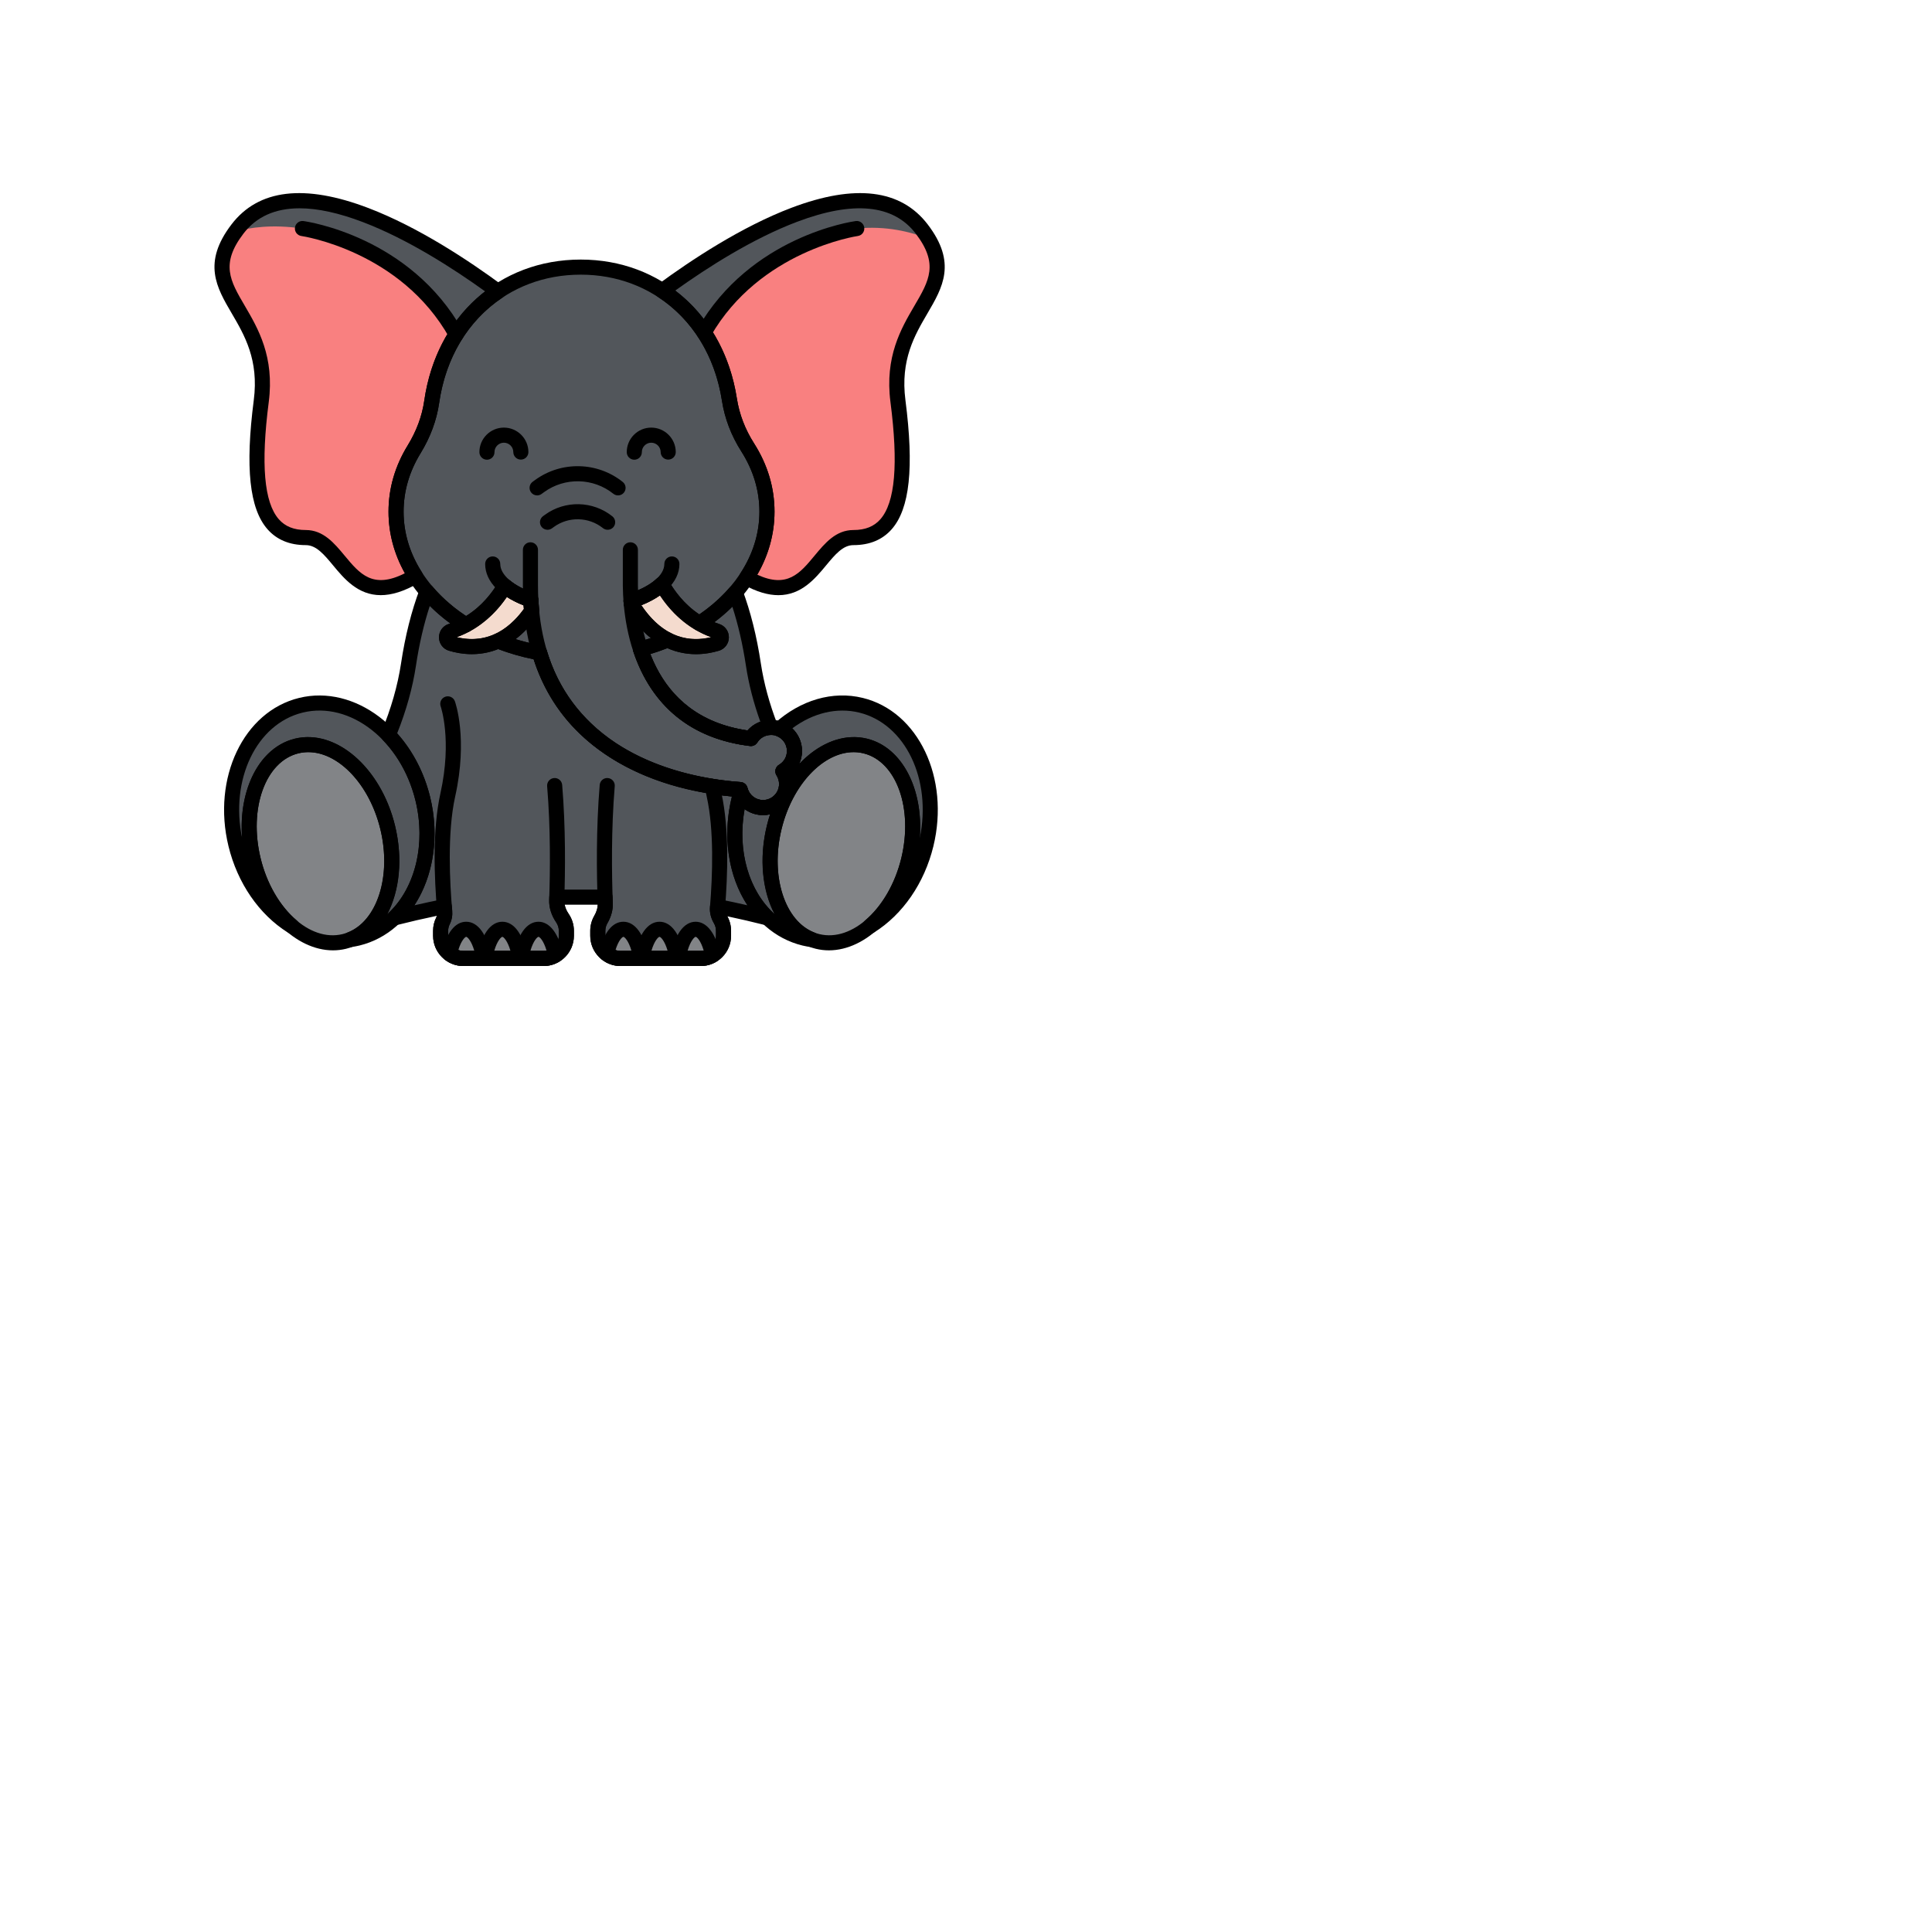 <svg enable-background="new 0 0 512 512" height="100" viewBox="-64 -64 640 640" width="100" xmlns="http://www.w3.org/2000/svg"><ellipse cx="214.725" cy="215.494" fill="#828487" rx="33.32" ry="22.908" transform="matrix(.237 -.972 .972 .237 -45.486 373.083)"/><ellipse cx="42.164" cy="215.494" fill="#828487" rx="22.908" ry="33.32" transform="matrix(.972 -.237 .237 .972 -49.83 16.113)"/><path d="m221.196 169.619c-9.476-2.309-19.246.931-26.962 7.898 2.894 1.143 4.944 3.959 4.944 7.26 0 2.864-1.546 5.36-3.844 6.719.782 1.216 1.241 2.66 1.241 4.214 0 4.313-3.496 7.809-7.809 7.809-3.374 0-6.237-2.146-7.327-5.143-.221.75-.43 1.507-.617 2.276-5.194 21.308 4.462 41.962 21.567 46.131.833.203 1.67.351 2.506.469-11.013-4.224-16.548-20.272-12.426-37.183 4.358-17.879 17.855-29.944 30.147-26.948s18.724 19.918 14.366 37.797c-2.265 9.292-7 17.006-12.75 21.859 8.61-5.398 15.61-15.04 18.532-27.028 5.193-21.308-4.463-41.961-21.568-46.13z" fill="#52565b"/><path d="m35.693 169.619c17.105-4.169 35.181 9.725 40.375 31.033s-4.462 41.962-21.567 46.131c-.833.203-1.67.351-2.506.469 11.013-4.224 16.548-20.272 12.426-37.183-4.358-17.879-17.855-29.944-30.147-26.948s-18.724 19.918-14.366 37.797c2.265 9.292 7 17.006 12.75 21.859-8.61-5.398-15.61-15.04-18.532-27.028-5.194-21.308 4.462-41.961 21.567-46.13z" fill="#52565b"/><path d="m190.284 240.075c-9.162-8.73-13.82-24.708-8.835-41.674-.1-.273-.191-.551-.261-.837-30.226-2.185-57.685-15.922-66.445-45.333-4.837-.873-9.45-2.2-13.775-3.907-5.833 2.665-11.456 2.059-15.533.839-2.006-.6-2.016-3.453-.021-4.089 1.767-.564 3.398-1.276 4.907-2.09-5.006-3.122-9.358-6.851-12.91-11.031-2.421 6.391-4.607 14.339-6.092 24.19-1.285 8.525-3.833 16.478-6.664 23.313 5.255 5.456 9.351 12.739 11.413 21.198 3.787 15.537-.327 30.718-9.462 39.422 4.365-1.103 10.249-2.501 16.574-3.749.042.517.084 1.022.127 1.513.094 1.081-.045 2.183-.536 3.15-.514 1.012-.806 2.152-.806 3.359v1.643c0 4.13 3.379 7.509 7.509 7.509h26.633c4.13 0 7.509-3.379 7.509-7.509v-1.643c0-1.556-.48-3.005-1.299-4.207-1.214-1.781-1.967-3.83-1.893-5.984.011-.316.022-.637.032-.962h15.978c.022.691.046 1.362.07 2.014.071 1.911-.51 3.749-1.469 5.403-.639 1.101-1.006 2.377-1.006 3.736v1.643c0 4.13 3.379 7.509 7.509 7.509h26.633c4.13 0 7.509-3.379 7.509-7.509v-1.643c0-1.376-.375-2.668-1.028-3.781-.694-1.182-1.083-2.509-.97-3.875.01-.122.02-.244.03-.368 6.322 1.248 12.206 2.646 16.572 3.75z" fill="#52565b"/><path d="m199.178 184.777c0-4.313-3.496-7.809-7.809-7.809-2.794 0-5.238 1.472-6.618 3.678-22.208-2.695-32.187-16.392-36.59-29.657 3.123-.817 6.131-1.828 9.008-3.008-4.095-2.06-8.266-5.779-12.052-12.081l-.067-.851c4.306-1.376 7.829-3.288 10.203-5.54 2.275 3.992 6.252 9.364 12.458 12.99 13.649-8.795 22.357-22.094 22.357-36.993 0-7.656-2.303-14.889-6.392-21.308-3.062-4.808-5.172-10.175-6.053-15.843-4.207-27.051-24.65-43.868-49.25-43.868-24.828 0-45.424 17.183-49.366 44.636-.806 5.611-2.876 10.921-5.821 15.724-3.835 6.256-5.988 13.26-5.988 20.66 0 15.175 9.034 28.692 23.122 37.478 6.362-3.436 10.492-8.737 12.928-12.836 2.162 1.821 5.095 3.393 8.592 4.602l.273 3.683c-3.566 5.123-7.399 8.181-11.146 9.892 4.325 1.706 8.938 3.033 13.775 3.907 11.111 37.306 49.897 44.136 66.445 45.333.833 3.417 3.906 5.956 7.579 5.956 4.313 0 7.809-3.496 7.809-7.809 0-1.554-.459-2.997-1.241-4.214 2.298-1.362 3.844-3.859 3.844-6.722z" fill="#52565b"/><path d="m185.57 156.142c-1.461-9.694-3.6-17.55-5.975-23.888-3.383 3.916-7.52 7.429-11.873 10.235 1.739 1.016 3.633 1.912 5.738 2.583 1.995.636 1.984 3.489-.021 4.089-4.249 1.272-10.178 1.883-16.273-1.183.001 0 .001.001.002.001-2.876 1.18-5.885 2.191-9.008 3.008 4.404 13.266 14.383 26.962 36.59 29.657 1.332-2.128 3.705-3.624 6.491-3.669-2.424-6.251-4.539-13.319-5.671-20.833z" fill="#52565b"/><path d="m173.46 145.073c-9.611-3.067-15.295-10.454-18.208-15.565-2.374 2.252-5.897 4.164-10.203 5.54l.067.851c9.422 15.681 21.22 15.389 28.323 13.263 2.005-.601 2.015-3.453.021-4.089z" fill="#f4dbce"/><path d="m111.84 134.749c-3.497-1.209-6.43-2.782-8.592-4.602-3.013 5.07-8.616 11.984-17.835 14.926-1.995.636-1.984 3.489.021 4.089 6.695 2.004 17.562 2.368 26.678-10.731z" fill="#f4dbce"/><path d="m67.198 105.504c0-7.399 2.152-14.404 5.988-20.66 2.945-4.803 5.015-10.113 5.821-15.724 2.337-16.278 10.53-28.944 21.988-36.56-20.623-15.218-67.472-45.343-86.313-20.713-16.304 21.314 11.796 26.541 7.864 57.013-3.932 30.473 0 45.218 14.745 45.218 12.353 0 13.672 26.206 36.314 12.751-4.096-6.422-6.407-13.661-6.407-21.325z" fill="#f98080"/><path d="m14.682 11.847c-.223.292-.435.579-.641.865 4.746-1.377 12.096-2.464 22.144-1.009 0 0 33.95 4.66 50.926 35.055h.012c3.698-5.773 8.408-10.566 13.872-14.198-20.623-15.218-67.472-45.343-86.313-20.713z" fill="#52565b"/><path d="m241.318 11.847c-18.731-24.486-65.147 5.147-85.953 20.447 11.479 7.459 19.751 19.941 22.257 36.058.881 5.668 2.991 11.036 6.053 15.843 4.088 6.419 6.392 13.652 6.392 21.308 0 7.877-2.454 15.298-6.766 21.852 21.777 12.233 23.222-13.278 35.408-13.278 14.745 0 18.677-14.745 14.745-45.218-3.932-30.471 24.168-35.698 7.864-57.012z" fill="#f98080"/><path d="m241.318 11.847c-18.731-24.486-65.147 5.147-85.953 20.447 5.436 3.533 10.141 8.204 13.866 13.842l.013-.007c17.089-29.831 50.571-34.427 50.571-34.427 9.661-.966 17.842 1.055 23.725 3.402-.625-1.045-1.358-2.127-2.222-3.257z" fill="#52565b"/><g fill="#828487"><path d="m148.303 253.5c-.918-5.658-3.167-9.661-5.802-9.661-2.387 0-4.459 3.284-5.511 8.108 1.265.969 2.839 1.553 4.546 1.553z"/><path d="m154.476 243.839c-2.634 0-4.883 4.004-5.802 9.661h11.603c-.918-5.658-3.167-9.661-5.801-9.661z"/><path d="m168.169 253.5c1.42 0 2.746-.407 3.882-1.099-1.019-5.068-3.141-8.563-5.601-8.563-2.634 0-4.883 4.004-5.802 9.661h7.521z"/><path d="m108.586 253.5h7.52c1.42 0 2.746-.407 3.882-1.099-1.019-5.068-3.141-8.563-5.601-8.563-2.634.001-4.883 4.004-5.801 9.662z"/><path d="m96.24 253.5c-.918-5.658-3.167-9.661-5.802-9.661-2.387 0-4.459 3.284-5.511 8.108 1.265.969 2.839 1.553 4.546 1.553z"/><path d="m96.611 253.5h11.603c-.918-5.658-3.167-9.661-5.802-9.661s-4.883 4.003-5.801 9.661z"/></g><path d="m204.897 249.752c-.116 0-.234-.008-.353-.025-1.018-.144-1.917-.313-2.749-.516-18.416-4.489-28.915-26.538-23.403-49.151.198-.809.417-1.602.646-2.387.305-1.037 1.24-1.761 2.319-1.795 1.082-.041 2.061.627 2.43 1.644.761 2.092 2.762 3.498 4.978 3.498 2.928 0 5.31-2.382 5.31-5.31 0-1.014-.292-2.003-.844-2.862-.367-.571-.486-1.267-.33-1.928s.575-1.229 1.16-1.576c1.639-.969 2.617-2.677 2.617-4.567 0-2.19-1.32-4.127-3.363-4.935-.805-.318-1.387-1.029-1.541-1.88s.143-1.721.785-2.301c8.644-7.805 19.3-10.894 29.229-8.471 18.417 4.489 28.916 26.538 23.404 49.151-2.97 12.186-10.126 22.593-19.633 28.554-1.113.697-2.574.416-3.348-.644-.773-1.06-.596-2.538.407-3.385 5.542-4.678 9.892-12.165 11.934-20.54 4.023-16.511-1.597-32.112-12.529-34.777-10.929-2.661-23.102 8.6-27.126 25.112-3.759 15.425 1.026 30.473 10.894 34.256 1.188.456 1.844 1.73 1.524 2.961-.289 1.117-1.294 1.874-2.418 1.874zm-22.233-45.749c-2.534 13.946 1.545 27.261 9.873 34.766-4.032-7.742-5.162-18.358-2.497-29.292.31-1.27.664-2.513 1.06-3.724-.75.174-1.532.266-2.334.266-2.242.001-4.369-.737-6.102-2.016zm36.202-23.831c1.452 0 2.903.169 4.341.52 11.728 2.858 18.746 16.847 17.474 32.938 4.056-19.386-4.741-37.844-20.076-41.582-7.367-1.795-15.29.108-22.151 5.232 2.026 1.904 3.226 4.585 3.226 7.497 0 1.517-.341 2.994-.967 4.335 5.281-5.621 11.724-8.94 18.153-8.94z"/><path d="m51.991 249.752c-1.123 0-2.129-.757-2.418-1.873-.319-1.231.337-2.506 1.524-2.961 9.868-3.784 14.653-18.832 10.894-34.257-4.024-16.51-16.19-27.772-27.126-25.111-10.933 2.665-16.553 18.266-12.529 34.777 2.042 8.375 6.392 15.862 11.934 20.54 1.003.847 1.181 2.325.407 3.385-.773 1.061-2.234 1.342-3.348.644-9.507-5.961-16.663-16.368-19.633-28.554-5.512-22.613 4.987-44.662 23.404-49.151 18.421-4.488 37.884 10.257 43.396 32.87s-4.987 44.662-23.404 49.151c-.831.203-1.73.372-2.748.516-.118.017-.237.024-.353.024zm-13.968-69.58c12.299 0 24.643 12.142 28.825 29.305 2.665 10.934 1.537 21.548-2.496 29.29 8.875-8 12.925-22.594 9.286-37.523-4.858-19.935-21.613-33.032-37.354-29.196-15.335 3.738-24.132 22.196-20.076 41.582-1.272-16.091 5.746-30.079 17.474-32.938 1.437-.35 2.889-.52 4.341-.52z"/><path d="m168.169 256h-26.633c-5.519 0-10.009-4.49-10.009-10.009v-1.643c0-1.75.465-3.477 1.345-4.992.721-1.243 1.102-2.473 1.135-3.662h-10.96c.25 1.232.824 2.29 1.334 3.039 1.135 1.663 1.734 3.605 1.734 5.615v1.643c0 5.519-4.49 10.009-10.009 10.009h-26.633c-5.519 0-10.009-4.49-10.009-10.009v-1.643c0-1.572.362-3.083 1.077-4.492.079-.155.139-.318.183-.482-4.343.905-8.872 1.952-13.506 3.124-1.101.278-2.252-.221-2.801-1.215-.549-.995-.358-2.234.464-3.019 8.766-8.353 12.203-22.884 8.758-37.021-1.891-7.758-5.62-14.693-10.785-20.055-.689-.716-.89-1.773-.509-2.691 3.208-7.743 5.396-15.391 6.503-22.729 1.371-9.108 3.466-17.42 6.225-24.704.313-.827 1.04-1.427 1.912-1.578.868-.15 1.758.17 2.331.844 3.407 4.01 7.555 7.552 12.328 10.529.756.471 1.203 1.309 1.176 2.199-.028.891-.527 1.699-1.312 2.122-1.362.736-2.778 1.37-4.221 1.893 3.326.812 7.916 1.133 12.642-1.026.62-.282 1.325-.3 1.957-.052 4.246 1.676 8.722 2.945 13.301 3.772.928.167 1.683.843 1.952 1.747 7.526 25.272 30.937 41.147 64.229 43.553 1.081.078 1.989.845 2.247 1.898.048.195.111.383.18.569.186.503.204 1.054.053 1.569-4.376 14.894-1.173 30.265 8.161 39.16.822.784 1.013 2.024.464 3.019-.549.994-1.698 1.494-2.801 1.215-4.359-1.102-8.626-2.094-12.731-2.961.811 1.47 1.238 3.128 1.238 4.812v1.643c-.001 5.519-4.491 10.009-10.01 10.009zm-47.714-25.305h15.979c1.349 0 2.455 1.07 2.499 2.419l.068 2.005c.085 2.265-.522 4.536-1.804 6.747-.438.755-.67 1.613-.67 2.482v1.643c0 2.762 2.247 5.009 5.009 5.009h26.633c2.762 0 5.009-2.247 5.009-5.009v-1.643c0-.884-.236-1.753-.684-2.514-1.002-1.708-1.453-3.556-1.306-5.346l.028-.36c.057-.711.414-1.364.982-1.795.568-.43 1.296-.597 1.993-.46 3.034.598 6.17 1.27 9.379 2.008-6.384-9.727-8.354-22.984-5.105-36.035-33.508-3.127-57.277-19.564-65.665-45.442-4.037-.812-7.989-1.947-11.785-3.382-6.339 2.552-12.318 1.726-16.298.534-1.951-.584-3.275-2.349-3.294-4.393-.019-2.053 1.279-3.851 3.229-4.473.174-.056.348-.113.521-.172-2.446-1.792-4.715-3.737-6.789-5.82-1.972 5.992-3.513 12.638-4.594 19.816-1.095 7.266-3.187 14.796-6.222 22.408 5.199 5.813 8.965 13.087 10.927 21.139 3.144 12.897 1.083 26.175-5.207 35.827 3.219-.741 6.364-1.415 9.407-2.015.696-.138 1.423.028 1.991.458s.927 1.082.984 1.792l.125 1.497c.143 1.639-.134 3.194-.798 4.501-.354.7-.535 1.449-.535 2.228v1.643c0 2.762 2.247 5.009 5.009 5.009h26.634c2.762 0 5.009-2.247 5.009-5.009v-1.643c0-1-.299-1.968-.865-2.799-1.608-2.36-2.413-4.946-2.325-7.478l.031-.959c.046-1.348 1.151-2.418 2.5-2.418z"/><path d="m116.106 256h-26.633c-5.519 0-10.009-4.49-10.009-10.009v-1.643c0-1.574.363-3.086 1.079-4.494.303-.597.316-1.304.274-1.792-.985-11.264-1.598-27.217 1.077-39.25 3.933-17.695.127-28.698.088-28.807-.462-1.298.211-2.729 1.507-3.196 1.293-.465 2.724.199 3.195 1.494.18.496 4.365 12.36.091 31.594-2.67 12.013-1.759 28.796-.978 37.731.142 1.632-.134 3.184-.797 4.491-.356.701-.537 1.451-.537 2.229v1.643c0 2.762 2.247 5.009 5.009 5.009h26.634c2.762 0 5.009-2.247 5.009-5.009v-1.643c0-1.005-.302-1.977-.872-2.809-1.604-2.341-2.406-4.926-2.317-7.475.329-9.497.479-23.734-.68-37.627-.115-1.375.907-2.584 2.283-2.699 1.394-.113 2.585.908 2.699 2.284 1.179 14.136 1.028 28.584.693 38.215-.063 1.861.751 3.461 1.446 4.475 1.143 1.669 1.747 3.618 1.747 5.636v1.643c.001 5.519-4.489 10.009-10.008 10.009z"/><path d="m168.169 256h-26.633c-5.519 0-10.009-4.49-10.009-10.009v-1.643c0-1.75.465-3.475 1.344-4.99.801-1.38 1.182-2.744 1.133-4.055-.369-9.902-.555-24.755.656-39.28.114-1.375 1.305-2.397 2.699-2.284 1.376.115 2.398 1.323 2.283 2.699-1.189 14.277-1.006 28.914-.643 38.679.085 2.271-.522 4.542-1.805 6.751-.437.753-.668 1.611-.668 2.481v1.643c0 2.762 2.247 5.009 5.009 5.009h26.633c2.762 0 5.009-2.247 5.009-5.009v-1.643c0-.883-.236-1.753-.684-2.515-1.001-1.704-1.452-3.552-1.305-5.346.87-10.569 1.39-25.496-1.076-36.591-.223-1.005-.423-1.988-.601-2.95-.252-1.358.646-2.662 2.003-2.914 1.356-.249 2.662.646 2.913 2.003.168.906.356 1.832.565 2.777 2.603 11.705 2.077 27.171 1.178 38.084-.079.961.302 1.838.634 2.404.898 1.53 1.372 3.275 1.372 5.047v1.643c.002 5.519-4.488 10.009-10.007 10.009z"/><path d="m188.766 206.02c-4.13 0-7.773-2.431-9.404-6.095-9.801-.865-26.829-3.744-41.545-13.197-18.98-12.192-28.604-31.301-28.604-56.795v-11.796c0-1.381 1.119-2.5 2.5-2.5s2.5 1.119 2.5 2.5v11.796c0 54.407 46.964 63.677 67.155 65.137 1.083.079 1.991.847 2.248 1.901.581 2.384 2.699 4.049 5.15 4.049 2.928 0 5.31-2.382 5.31-5.31 0-1.014-.292-2.003-.844-2.862-.367-.571-.486-1.267-.33-1.928s.575-1.229 1.16-1.576c1.639-.969 2.617-2.677 2.617-4.567 0-2.928-2.382-5.31-5.31-5.31-1.836 0-3.519.936-4.499 2.503-.515.823-1.467 1.272-2.42 1.156-16.27-1.974-28.106-9.758-35.183-23.135-5.594-10.575-6.867-22.168-6.95-30.033v-11.823c0-1.381 1.119-2.5 2.5-2.5s2.5 1.119 2.5 2.5v11.796c.137 12.936 3.984 43.267 36.313 48.04 1.941-2.219 4.732-3.504 7.738-3.504 5.685 0 10.31 4.625 10.31 10.31 0 2.834-1.19 5.533-3.209 7.459.399 1.109.605 2.282.605 3.474.001 5.685-4.624 10.31-10.308 10.31z"/><path d="m145.048 137.547c-1.059 0-2.041-.677-2.381-1.74-.42-1.315.306-2.722 1.621-3.142 7.267-2.322 11.781-6.094 11.781-9.844 0-1.381 1.119-2.5 2.5-2.5s2.5 1.119 2.5 2.5c0 6.093-5.704 11.554-15.26 14.607-.252.081-.509.119-.761.119z"/><path d="m111.84 137.249c-.271 0-.546-.044-.816-.138-9.092-3.143-14.307-8.352-14.307-14.29 0-1.381 1.119-2.5 2.5-2.5s2.5 1.119 2.5 2.5c0 3.567 4.191 7.232 10.939 9.564 1.306.451 1.997 1.875 1.547 3.18-.358 1.035-1.327 1.684-2.363 1.684z"/><path d="m188.766 206.02c-4.13 0-7.772-2.431-9.404-6.095-17.407-1.532-54.805-9.115-66.562-45.52-4.381-.882-8.662-2.143-12.751-3.755-.933-.368-1.555-1.258-1.581-2.26s.549-1.923 1.46-2.34c3.522-1.609 6.757-4.41 9.626-8.334l-.088-1.178c-2.072-.813-3.927-1.749-5.548-2.799-2.636 3.84-6.663 8.339-12.409 11.443-.79.427-1.748.397-2.512-.079-15.442-9.631-24.299-24.064-24.299-39.599 0-7.697 2.139-15.087 6.357-21.966 2.907-4.744 4.75-9.714 5.477-14.773 4.018-27.981 24.85-46.781 51.84-46.781 26.658 0 47.442 18.479 51.721 45.984.812 5.223 2.728 10.231 5.691 14.884 4.501 7.068 6.783 14.689 6.783 22.652 0 15.22-8.566 29.469-23.503 39.094-.793.51-1.804.532-2.615.057-5.483-3.203-9.316-7.636-11.836-11.423-1.756 1.228-3.832 2.324-6.164 3.252 2.912 4.327 6.217 7.438 9.842 9.261.875.44 1.413 1.351 1.375 2.329-.037.979-.644 1.846-1.549 2.217-2.179.894-4.422 1.688-6.698 2.375 5.608 14.483 16.43 22.986 32.212 25.305 1.941-2.219 4.732-3.505 7.738-3.505 5.685 0 10.31 4.625 10.31 10.31 0 2.834-1.19 5.533-3.209 7.459.399 1.109.605 2.282.605 3.474 0 5.686-4.625 10.311-10.309 10.311zm-81.976-58.299c2.739.849 5.548 1.534 8.396 2.049.928.167 1.683.843 1.951 1.746 10.69 35.891 48.479 42.415 64.229 43.553 1.082.079 1.991.847 2.248 1.901.581 2.384 2.699 4.049 5.15 4.049 2.928 0 5.31-2.382 5.31-5.31 0-1.014-.292-2.003-.844-2.862-.367-.571-.486-1.267-.33-1.928s.575-1.229 1.16-1.576c1.639-.969 2.617-2.677 2.617-4.567 0-2.928-2.382-5.31-5.31-5.31-1.836 0-3.519.936-4.499 2.503-.515.823-1.467 1.272-2.42 1.156-19.26-2.337-32.629-13.178-38.663-31.352-.218-.656-.154-1.373.176-1.98s.896-1.051 1.564-1.226c1.371-.359 2.734-.761 4.081-1.203-3.192-2.527-6.085-5.934-8.636-10.18-.2-.333-.319-.707-.35-1.093l-.066-.852c-.091-1.156.627-2.223 1.731-2.576 3.945-1.261 7.142-2.98 9.244-4.973.558-.529 1.328-.772 2.086-.659.76.113 1.426.568 1.806 1.236 1.914 3.358 5.2 7.916 10.242 11.256 12.669-8.654 19.901-20.978 19.901-34.021 0-6.997-2.019-13.714-6-19.966-3.338-5.239-5.496-10.892-6.416-16.802-3.884-24.974-22.683-41.752-46.779-41.752-24.397 0-43.242 17.076-46.891 42.492-.824 5.737-2.897 11.347-6.163 16.675-3.729 6.082-5.62 12.593-5.62 19.353 0 13.354 7.521 25.875 20.692 34.554 5.237-3.21 8.689-7.792 10.708-11.189.375-.631 1.009-1.065 1.732-1.188.725-.122 1.466.08 2.027.552 1.919 1.616 4.615 3.052 7.798 4.152.943.326 1.603 1.182 1.677 2.178l.273 3.683c.042.572-.113 1.142-.441 1.613-2.229 3.211-4.697 5.84-7.371 7.864z"/><path d="m169.243 48.63c-.422 0-.849-.107-1.24-.331-1.198-.687-1.613-2.214-.927-3.412 17.498-30.547 50.982-35.466 52.399-35.661 1.361-.195 2.629.769 2.816 2.137.188 1.367-.768 2.627-2.134 2.816-.323.045-32.495 4.829-48.744 33.193-.461.807-1.304 1.258-2.17 1.258z"/><path d="m87.112 49.259c-.876 0-1.727-.462-2.185-1.282-16.14-28.899-48.757-33.752-49.085-33.797-1.366-.19-2.321-1.452-2.133-2.819.19-1.367 1.45-2.328 2.815-2.134 1.437.197 35.385 5.187 52.769 36.312.673 1.206.242 2.729-.964 3.402-.386.215-.804.318-1.217.318z"/><path d="m193.859 133.158c-3.297 0-7.166-1.028-11.783-3.622-.604-.34-1.041-.915-1.205-1.589-.163-.674-.04-1.386.341-1.965 4.218-6.409 6.355-13.298 6.355-20.478 0-6.997-2.019-13.714-6-19.966-3.338-5.239-5.496-10.892-6.416-16.802-2.298-14.78-9.809-26.978-21.148-34.346-.688-.447-1.113-1.204-1.137-2.024s.356-1.6 1.018-2.086c11.101-8.163 27.806-19.208 44.352-25.468 21.02-7.953 36.185-6.098 45.067 5.516 9.74 12.732 4.971 20.876-.078 29.498-4.224 7.212-9.011 15.386-7.291 28.714 2.887 22.373 1.439 35.968-4.555 42.786-3.064 3.485-7.327 5.252-12.67 5.252-3.479 0-6.069 3.121-9.068 6.735-3.619 4.36-8.17 9.844-15.782 9.845zm-7.011-6.788c9.944 4.6 14.14-.458 18.945-6.25 3.484-4.2 7.088-8.542 12.916-8.542 3.896 0 6.812-1.163 8.915-3.554 4.907-5.581 6.003-18.287 3.351-38.844-1.938-15.022 3.536-24.37 7.936-31.881 4.891-8.351 8.121-13.868.422-23.933-7.385-9.653-20.616-10.957-39.328-3.877-14.683 5.555-29.598 15.079-40.338 22.773 10.904 8.261 18.109 20.804 20.427 35.707.812 5.223 2.728 10.231 5.691 14.884 4.501 7.068 6.783 14.689 6.783 22.652-.001 7.292-1.922 14.298-5.72 20.865z"/><path d="m62.134 133.151c-7.605 0-12.146-5.471-15.773-9.84-2.999-3.613-5.59-6.733-9.069-6.733-5.343 0-9.605-1.767-12.67-5.252-5.994-6.817-7.441-20.413-4.555-42.786 1.72-13.329-3.067-21.503-7.291-28.714-5.05-8.622-9.819-16.766-.079-29.498 8.926-11.669 24.191-13.488 45.365-5.403 16.6 6.338 33.316 17.433 44.417 25.624.656.484 1.035 1.258 1.015 2.073s-.437 1.569-1.115 2.021c-11.332 7.532-18.754 19.903-20.897 34.833-.824 5.737-2.897 11.347-6.163 16.675-3.729 6.082-5.62 12.593-5.62 19.353 0 7 2.023 13.723 6.014 19.98.364.57.481 1.264.325 1.922-.157.659-.573 1.225-1.155 1.571-5.048 3-9.228 4.174-12.749 4.174zm-26.898-128.15c-8.092 0-14.305 2.79-18.569 8.365-7.699 10.065-4.468 15.582.423 23.933 4.399 7.511 9.874 16.859 7.936 31.881-2.652 20.558-1.557 33.264 3.351 38.844 2.103 2.391 5.019 3.554 8.915 3.554 5.827 0 9.431 4.341 12.916 8.539 4.954 5.967 9.272 11.175 19.923 5.775-3.605-6.422-5.432-13.269-5.432-20.388 0-7.697 2.139-15.087 6.357-21.966 2.907-4.744 4.75-9.714 5.477-14.773 2.163-15.069 9.288-27.795 20.196-36.22-10.746-7.729-25.696-17.317-40.45-22.949-8.025-3.064-15.05-4.595-21.043-4.595z"/><path d="m117.371 111.496c-.772 0-1.534-.357-2.023-1.03-.812-1.117-.565-2.68.551-3.492l.61-.444c6.694-4.868 15.883-4.658 22.346.514 1.078.863 1.253 2.436.391 3.514-.864 1.077-2.437 1.252-3.514.39-4.71-3.768-11.404-3.922-16.281-.374l-.61.444c-.445.322-.96.478-1.47.478z"/><path d="m113.927 100.11c-.772 0-1.535-.357-2.024-1.03-.812-1.117-.564-2.68.553-3.492l.82-.597c8.695-6.324 20.63-6.047 29.023.667 1.078.862 1.253 2.436.391 3.514-.863 1.078-2.436 1.252-3.514.391-6.644-5.313-16.084-5.529-22.959-.527l-.822.597c-.444.322-.958.477-1.468.477z"/><path d="m97.308 88.287c-1.377 0-2.495-1.113-2.5-2.491-.008-2.168.83-4.209 2.358-5.748s3.563-2.389 5.732-2.396h.025c4.463 0 8.102 3.624 8.117 8.09.005 1.381-1.11 2.504-2.491 2.509-.003 0-.006 0-.009 0-1.377 0-2.495-1.113-2.5-2.491-.006-1.715-1.403-3.107-3.117-3.107-.003 0-.006 0-.01 0-.832.003-1.614.33-2.201.92s-.908 1.374-.905 2.206c.005 1.381-1.11 2.504-2.491 2.509-.003-.001-.005-.001-.008-.001z"/><path d="m146.122 88.287c-1.377 0-2.495-1.113-2.5-2.491-.008-2.168.83-4.209 2.358-5.748s3.563-2.389 5.732-2.396h.025c4.463 0 8.102 3.624 8.117 8.09.005 1.381-1.11 2.504-2.491 2.509-.003 0-.006 0-.009 0-1.377 0-2.495-1.113-2.5-2.491-.006-1.715-1.403-3.107-3.117-3.107-.003 0-.006 0-.01 0-.832.003-1.614.33-2.201.92s-.908 1.374-.905 2.206c.005 1.381-1.11 2.504-2.491 2.509-.002-.001-.005-.001-.008-.001z"/><path d="m148.303 256h-6.767c-2.203 0-4.301-.715-6.066-2.069-.77-.589-1.129-1.57-.922-2.517 1.396-6.403 4.295-10.076 7.953-10.076 3.983 0 7.074 4.396 8.27 11.761.117.724-.089 1.462-.563 2.021-.477.558-1.172.88-1.905.88zm-8.414-5.284c.526.188 1.08.284 1.647.284h3.66c-.991-3.436-2.336-4.662-2.695-4.662-.328 0-1.611 1.092-2.612 4.378z"/><path d="m160.277 256h-11.603c-.733 0-1.429-.322-1.904-.88-.475-.559-.681-1.297-.563-2.021 1.195-7.365 4.286-11.761 8.269-11.761s7.074 4.396 8.27 11.761c.117.724-.089 1.462-.563 2.021-.477.558-1.172.88-1.906.88zm-8.496-5h5.39c-.991-3.436-2.336-4.662-2.695-4.662s-1.705 1.226-2.695 4.662z"/><path d="m168.169 256h-7.521c-.733 0-1.43-.322-1.904-.88-.475-.559-.681-1.297-.563-2.021 1.196-7.364 4.288-11.761 8.27-11.761 3.711 0 6.722 3.952 8.052 10.57.207 1.031-.253 2.081-1.15 2.628-1.574.958-3.366 1.464-5.184 1.464zm-4.414-5h4.414c.317 0 .635-.032.946-.094-1.002-3.427-2.32-4.568-2.665-4.568-.359 0-1.703 1.225-2.695 4.662z"/><path d="m116.106 256h-7.521c-.733 0-1.429-.322-1.904-.88-.475-.559-.681-1.297-.563-2.021 1.195-7.365 4.286-11.761 8.27-11.761 3.71 0 6.72 3.951 8.052 10.57.207 1.031-.253 2.081-1.15 2.628-1.573.958-3.365 1.464-5.184 1.464zm-4.414-5h4.414c.317 0 .635-.032.946-.093-1.003-3.427-2.321-4.568-2.665-4.568-.359-.001-1.703 1.225-2.695 4.661z"/><path d="m96.24 256h-6.768c-2.201 0-4.299-.715-6.065-2.068-.771-.589-1.13-1.57-.923-2.518 1.396-6.403 4.295-10.076 7.954-10.076 3.983 0 7.074 4.396 8.27 11.761.117.724-.089 1.462-.563 2.021-.476.558-1.171.88-1.905.88zm-8.415-5.284c.526.188 1.081.284 1.647.284h3.661c-.991-3.436-2.336-4.662-2.695-4.662-.328 0-1.612 1.091-2.613 4.378z"/><path d="m108.215 256h-11.604c-.733 0-1.429-.322-1.904-.88-.475-.559-.681-1.297-.563-2.021 1.195-7.365 4.286-11.761 8.27-11.761 3.981 0 7.073 4.396 8.27 11.761.117.724-.089 1.462-.563 2.021-.476.558-1.173.88-1.906.88zm-8.497-5h5.391c-.992-3.437-2.336-4.662-2.695-4.662s-1.705 1.226-2.696 4.662z"/><path d="m184.752 183.145c-.101 0-.201-.006-.302-.018-19.26-2.337-32.629-13.178-38.663-31.352-.218-.656-.154-1.373.176-1.98s.896-1.051 1.564-1.226c2.931-.767 5.826-1.731 8.606-2.867.662-.3 1.448-.31 2.15.041.003.001.006.002.009.004 4.941 2.486 9.788 2.186 13.295 1.328-1.734-.631-3.421-1.43-5.127-2.427-.751-.438-1.22-1.235-1.238-2.104-.02-.869.414-1.685 1.145-2.156 4.278-2.758 8.198-6.136 11.336-9.769.577-.668 1.459-.983 2.332-.827.868.155 1.591.757 1.9 1.583 2.698 7.2 4.753 15.407 6.106 24.393.988 6.555 2.849 13.386 5.531 20.302.296.762.199 1.621-.257 2.3-.457.678-1.216 1.09-2.034 1.104-1.804.029-3.453.962-4.412 2.495-.459.738-1.264 1.176-2.117 1.176zm-33.333-30.478c5.608 14.483 16.431 22.986 32.214 25.306 1.153-1.315 2.61-2.304 4.235-2.889-2.26-6.307-3.862-12.541-4.77-18.569-1.066-7.073-2.577-13.626-4.502-19.542-1.844 1.82-3.852 3.549-5.975 5.146.528.21 1.061.401 1.599.573 1.949.622 3.247 2.419 3.229 4.472-.019 2.044-1.343 3.809-3.294 4.393-4.194 1.256-10.476 2.077-17.069-.851-1.853.727-3.748 1.383-5.667 1.961z"/><path d="m210.585 250.815c-1.453 0-2.904-.169-4.342-.52-13.611-3.317-20.88-21.628-16.203-40.818 4.678-19.189 19.566-32.101 33.167-28.785 13.611 3.317 20.88 21.628 16.203 40.818-4.182 17.162-16.527 29.305-28.825 29.305zm8.175-65.655c-9.992 0-20.235 10.619-23.862 25.501-4.023 16.511 1.597 32.112 12.529 34.777 10.925 2.66 23.103-8.6 27.126-25.111s-1.597-32.112-12.529-34.777c-1.079-.263-2.17-.39-3.264-.39z"/><path d="m46.304 250.815c-12.299 0-24.643-12.142-28.825-29.305-4.677-19.189 2.592-37.5 16.203-40.818 13.613-3.32 28.49 9.595 33.167 28.785 4.677 19.189-2.592 37.5-16.203 40.818-1.438.351-2.89.52-4.342.52zm-8.175-65.655c-1.094 0-2.185.127-3.264.39-10.933 2.665-16.553 18.266-12.529 34.777 4.024 16.51 16.19 27.771 27.126 25.111 10.933-2.665 16.553-18.266 12.529-34.777-3.627-14.881-13.871-25.501-23.862-25.501z"/><path d="m166.541 152.7c-7.139 0-16.118-3.113-23.568-15.514-.2-.333-.319-.707-.35-1.093l-.066-.852c-.091-1.156.627-2.223 1.731-2.576 3.945-1.261 7.142-2.98 9.244-4.973.558-.529 1.328-.772 2.086-.659.76.113 1.426.568 1.806 1.235 2.879 5.052 8.129 11.656 16.796 14.421 1.95.622 3.248 2.42 3.229 4.473-.019 2.044-1.343 3.809-3.294 4.393-2.074.623-4.69 1.145-7.614 1.145zm-18.092-16.215c7.635 11.349 16.535 12.219 23.138 10.591-8.175-2.948-13.585-8.719-16.977-13.841-1.756 1.227-3.831 2.323-6.161 3.25zm24.251 10.97h.01z"/><path d="m92.299 152.692c-2.938 0-5.546-.526-7.581-1.136-1.951-.584-3.275-2.349-3.294-4.393-.019-2.053 1.279-3.851 3.229-4.473 8.396-2.68 13.578-8.995 16.445-13.821.375-.631 1.009-1.066 1.732-1.188.725-.122 1.466.08 2.027.552 1.919 1.616 4.615 3.052 7.798 4.152.943.326 1.603 1.182 1.677 2.178l.273 3.683c.042.572-.113 1.142-.441 1.613-7.102 10.204-15.303 12.833-21.865 12.833zm-5.013-5.616c6.252 1.538 14.79.873 22.268-9.361l-.088-1.178c-2.071-.813-3.925-1.749-5.547-2.798-3.359 4.91-8.685 10.469-16.633 13.337z"/></svg>